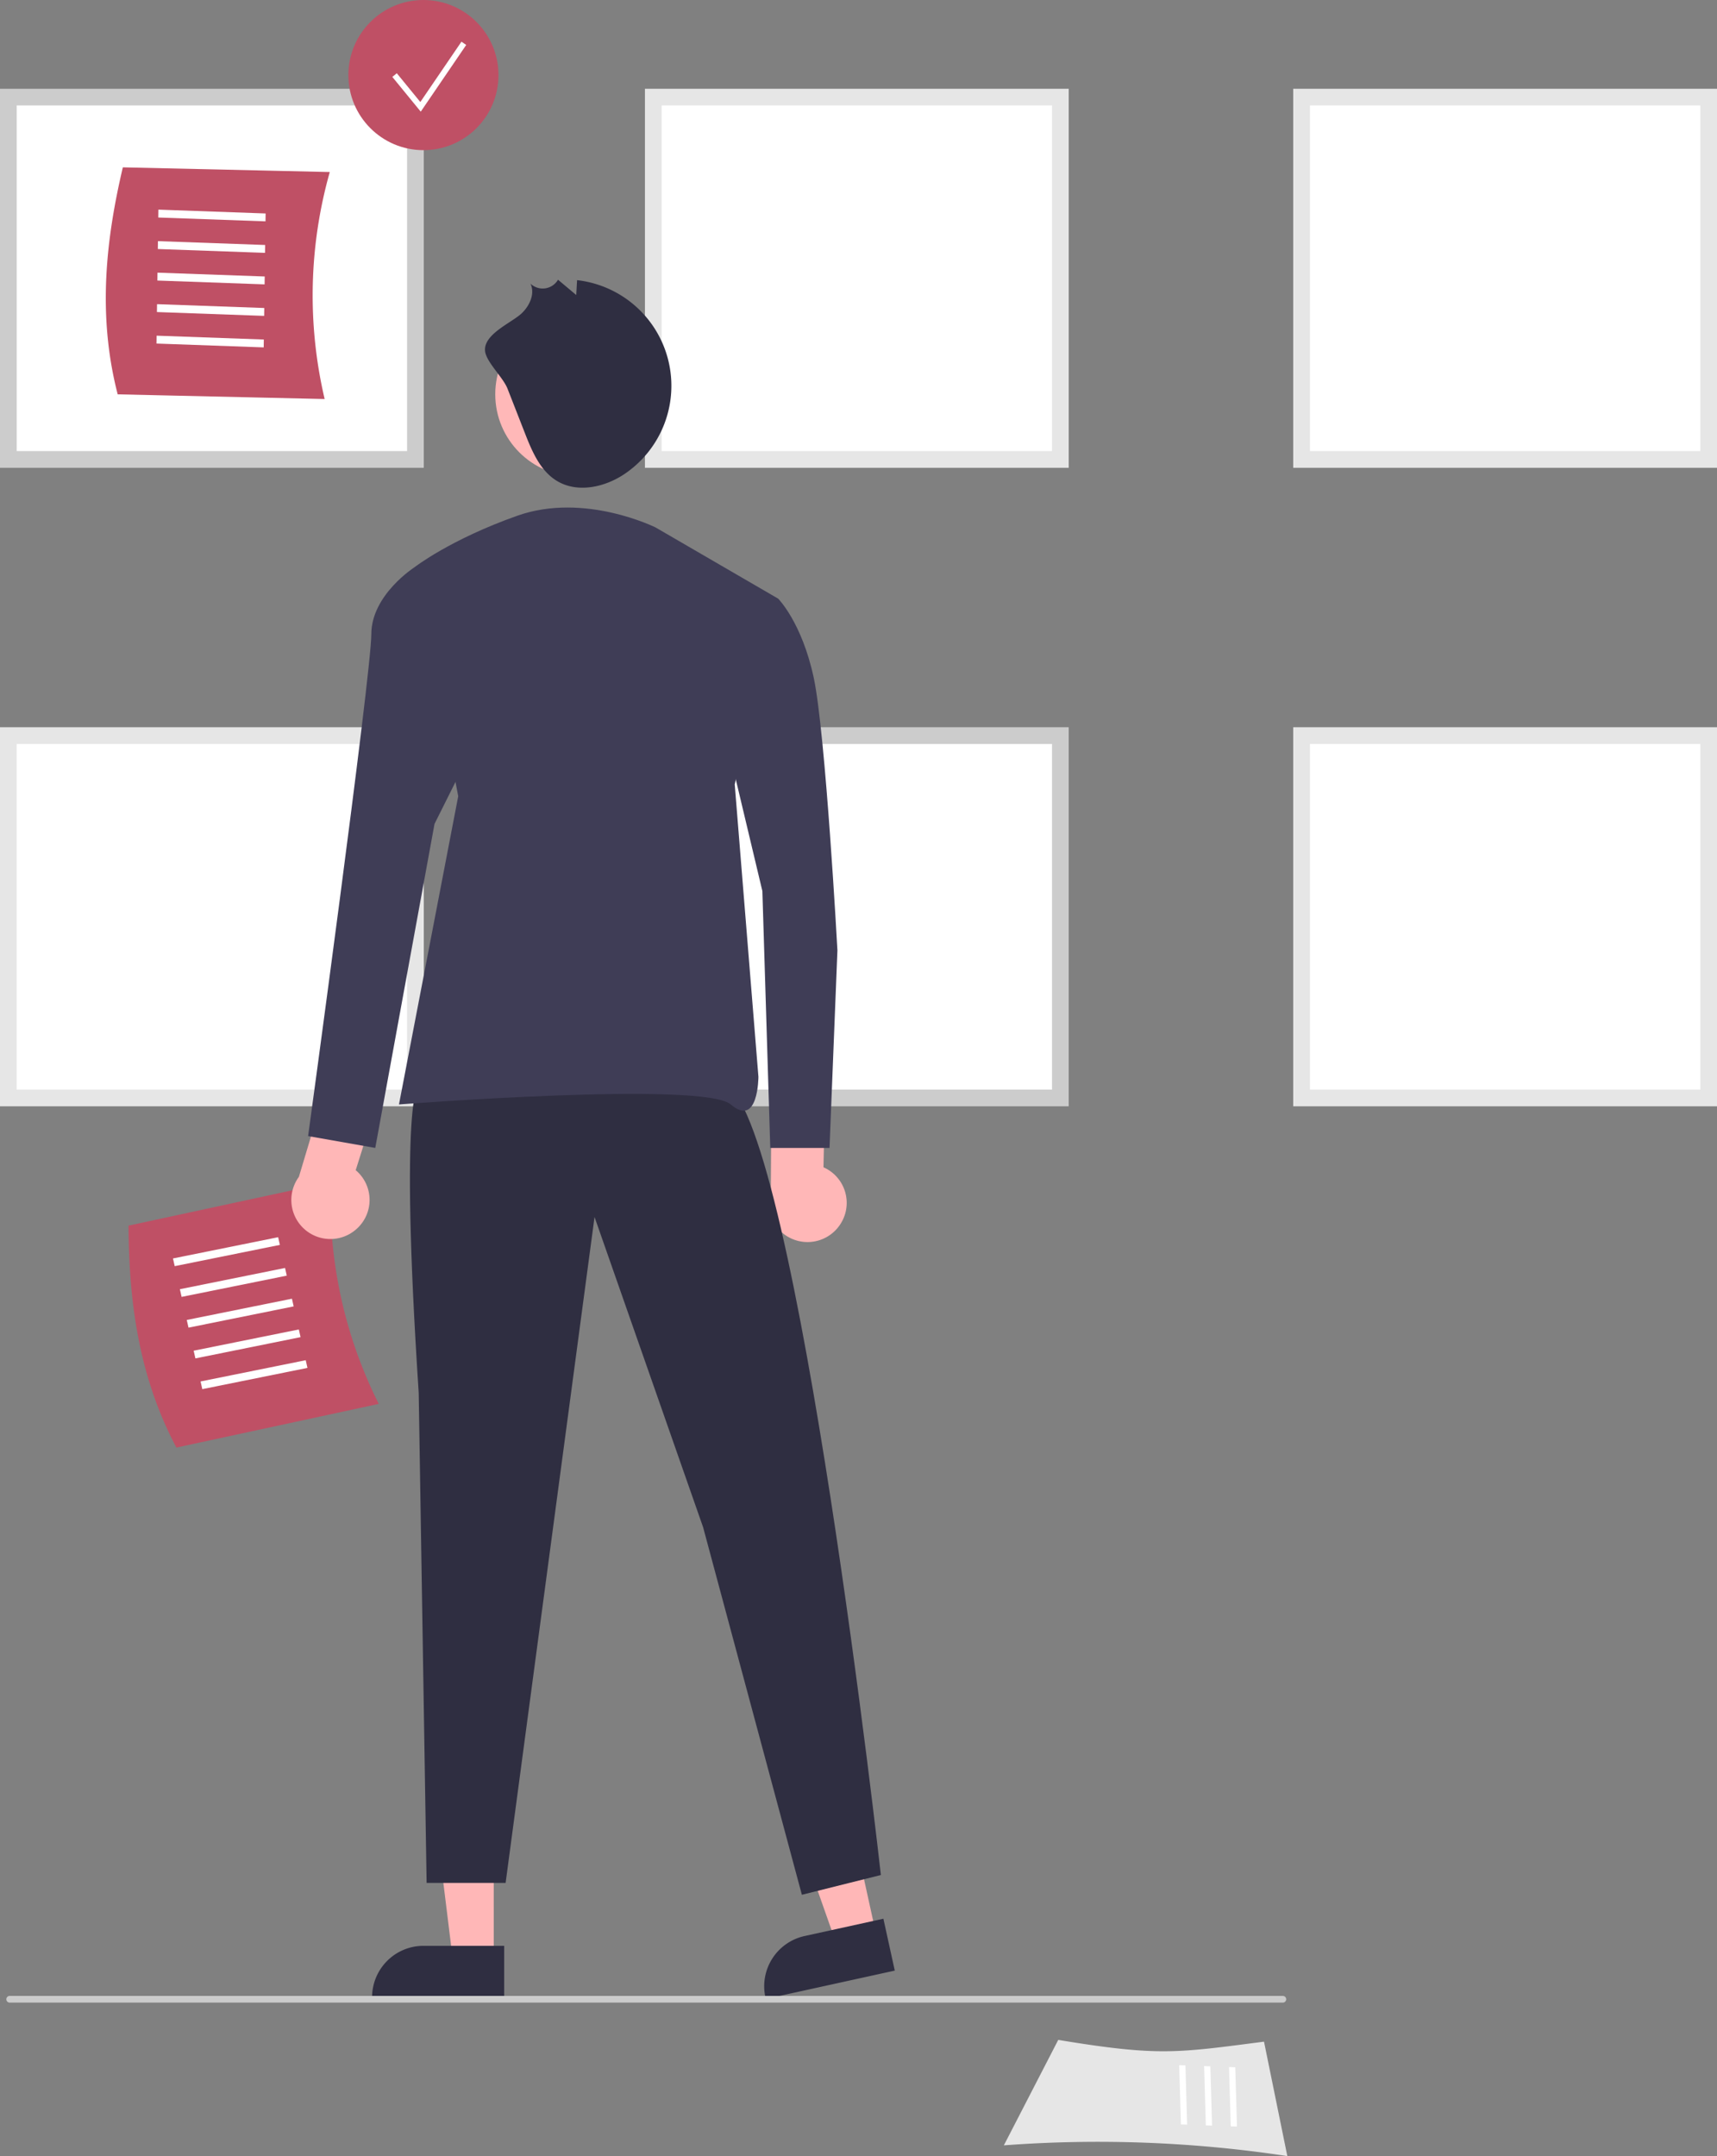 <svg xmlns="http://www.w3.org/2000/svg" data-name="Layer 1" width="513.819" height="644.972" viewBox="0 0 513.819 644.972" xmlns:xlink="http://www.w3.org/1999/xlink"><rect x="0" y="0" width="513.819" height="644.972" fill="#808080" stroke="none"/><path d="M467.409,264.949H345.59V156.562H467.409Z" transform="translate(-343.09 -127.514)" fill="#fff"/><path d="M469.91,267.449H343.09V154.062H469.91Zm-121.819-5H464.91V159.062H348.09Z" transform="translate(-343.09 -127.514)" fill="#ccc"/><polygon points="147.753 586.078 135.493 586.077 129.66 538.789 147.755 538.79 147.753 586.078" fill="#ffb7b7"/><path d="M493.97,725.476l-39.531-.001v-.5a15.387,15.387,0,0,1,15.386-15.386h.001l24.144.001Z" transform="translate(-343.09 -127.514)" fill="#2f2e41"/><polygon points="262.162 578.548 250.187 581.177 234.349 536.24 252.023 532.36 262.162 578.548" fill="#ffb7b7"/><path d="M610.855,716.999l-38.611,8.476-.107-.488a15.387,15.387,0,0,1,11.729-18.328l.001-0,23.582-5.177Z" transform="translate(-343.09 -127.514)" fill="#2f2e41"/><path d="M456.434,547.477l-60.556,13.062c-11.614-21.894-14.224-44.765-14.32-66.392l60.555-13.062A135.601,135.601,0,0,0,456.434,547.477Z" transform="translate(-343.09 -127.514)" fill="#bf5065"/><polygon points="52.282 378.755 51.766 376.455 83.236 370.097 83.752 372.397 52.282 378.755" fill="#fff"/><polygon points="54.346 387.953 53.83 385.654 85.3 379.296 85.816 381.596 54.346 387.953" fill="#fff"/><polygon points="56.41 397.152 55.894 394.852 87.364 388.495 87.88 390.794 56.41 397.152" fill="#fff"/><polygon points="58.474 406.351 57.958 404.051 89.428 397.693 89.944 399.993 58.474 406.351" fill="#fff"/><polygon points="60.538 415.549 60.022 413.25 91.492 406.892 92.008 409.191 60.538 415.549" fill="#fff"/><path d="M594.501,493.816a11.626,11.626,0,0,0-4.982-17.117L590.068,450.137l-16.06-4.27-.248,37.522a11.689,11.689,0,0,0,20.742,10.428Z" transform="translate(-343.09 -127.514)" fill="#ffb7b7"/><path d="M440.243,246.879l-61.933-1.402c-6.195-23.997-3.406-46.846,1.538-67.902L441.78,178.977A135.601,135.601,0,0,0,440.243,246.879Z" transform="translate(-343.09 -127.514)" fill="#bf5065"/><polygon points="47.368 65.067 47.401 62.71 79.487 63.857 79.453 66.214 47.368 65.067" fill="#fff"/><polygon points="47.233 74.493 47.266 72.137 79.352 73.284 79.318 75.64 47.233 74.493" fill="#fff"/><polygon points="47.097 83.92 47.131 81.563 79.217 82.71 79.183 85.067 47.097 83.92" fill="#fff"/><polygon points="46.962 93.346 46.996 90.989 79.082 92.136 79.048 94.493 46.962 93.346" fill="#fff"/><polygon points="46.827 102.772 46.861 100.416 78.946 101.563 78.913 103.919 46.827 102.772" fill="#fff"/><circle cx="126.711" cy="22.459" r="22.459" fill="#bf5065"/><polygon points="125.91 33.403 117.404 23.006 118.742 21.912 125.784 30.52 138.091 12.471 139.518 13.444 125.91 33.403" fill="#fff"/><path d="M854.409,455.949H732.59V347.562H854.409Z" transform="translate(-343.09 -127.514)" fill="#fff"/><path d="M856.91,458.449H730.09V345.062H856.91Zm-121.819-5H851.91V350.062H735.09Z" transform="translate(-343.09 -127.514)" fill="#e6e6e6"/><path d="M854.409,264.949H732.59V156.562H854.409Z" transform="translate(-343.09 -127.514)" fill="#fff"/><path d="M856.91,267.449H730.09V154.062H856.91Zm-121.819-5H851.91V159.062H735.09Z" transform="translate(-343.09 -127.514)" fill="#e6e6e6"/><path d="M660.409,455.949H538.59V347.562H660.409Z" transform="translate(-343.09 -127.514)" fill="#fff"/><path d="M662.91,458.449H536.09V345.062H662.91Zm-121.819-5H657.91V350.062H541.09Z" transform="translate(-343.09 -127.514)" fill="#ccc"/><path d="M467.409,455.949H345.59V347.562H467.409Z" transform="translate(-343.09 -127.514)" fill="#fff"/><path d="M469.91,458.449H343.09V345.062H469.91Zm-121.819-5H464.91V350.062H348.09Z" transform="translate(-343.09 -127.514)" fill="#e6e6e6"/><path d="M660.409,264.949H538.59V156.562H660.409Z" transform="translate(-343.09 -127.514)" fill="#fff"/><path d="M662.91,267.449H536.09V154.062H662.91Zm-121.819-5H657.91V159.062H541.09Z" transform="translate(-343.09 -127.514)" fill="#e6e6e6"/><path d="M643.499,769.272l16.274-31.541c30.032,4.94,35.333,3.931,61.576.524l6.978,34.231A378.166,378.166,0,0,0,643.499,769.272Z" transform="translate(-343.09 -127.514)" fill="#e6e6e6"/><polygon points="368.304 636.07 367.794 618.336 369.658 618.406 370.168 636.14 368.304 636.07" fill="#fff"/><polygon points="360.847 635.787 360.336 618.053 362.201 618.124 362.711 635.858 360.847 635.787" fill="#fff"/><polygon points="353.389 635.505 352.879 617.771 354.743 617.841 355.254 635.575 353.389 635.505" fill="#fff"/><path d="M468.392,451.994s-5.91,2.364,0,92.202l2.364,146.577h23.641l26.61-199.199,32.494,92.812,29.552,109.933L606.695,688.409s-24.824-222.23-46.101-236.415S468.392,451.994,468.392,451.994Z" transform="translate(-343.09 -127.514)" fill="#2f2e41"/><circle cx="172.777" cy="117.945" r="24.569" fill="#ffb8b8"/><path d="M539.317,285.321s-21.277-10.639-41.373-3.546-30.734,15.367-30.734,15.367l13.003,68.56-17.731,92.202s91.02-7.092,99.294,0,8.275-8.275,8.275-8.275l-7.092-87.474,13.003-55.558Z" transform="translate(-343.09 -127.514)" fill="#3f3d56"/><path d="M494.959,243.764,500.16,257.053c2.131,5.445,4.572,11.271,9.568,14.31,6.168,3.752,14.406,1.923,20.373-2.142a31.813,31.813,0,0,0-14.319-57.903l-.247,4.448-5.458-4.575a5.306,5.306,0,0,1-8.248,1.166c1.434,2.972-.221,6.596-2.61,8.873-2.936,2.797-11.332,6.158-10.984,11.157C488.468,235.724,493.606,240.307,494.959,243.764Z" transform="translate(-343.09 -127.514)" fill="#2f2e41"/><path d="M449.513,495.389a11.626,11.626,0,0,0,.024-17.827l7.984-25.34-14.215-8.608L432.533,479.557a11.689,11.689,0,0,0,16.98,15.832Z" transform="translate(-343.09 -127.514)" fill="#ffb7b7"/><path d="M475.485,297.142h-8.275s-13.003,8.275-13.003,20.095-18.913,150.124-18.913,150.124l20.095,3.546,17.731-96.93,13.003-26.006Z" transform="translate(-343.09 -127.514)" fill="#3f3d56"/><path d="M553.502,306.599h22.459s7.092,7.092,10.639,23.642,7.092,81.563,7.092,81.563l-2.364,59.104H573.597l-2.364-76.835L559.412,344.425Z" transform="translate(-343.09 -127.514)" fill="#3f3d56"/><path d="M726.988,726.575h-381a1,1,0,0,1,0-2h381a1,1,0,0,1,0,2Z" transform="translate(-343.09 -127.514)" fill="#cbcbcb"/></svg>